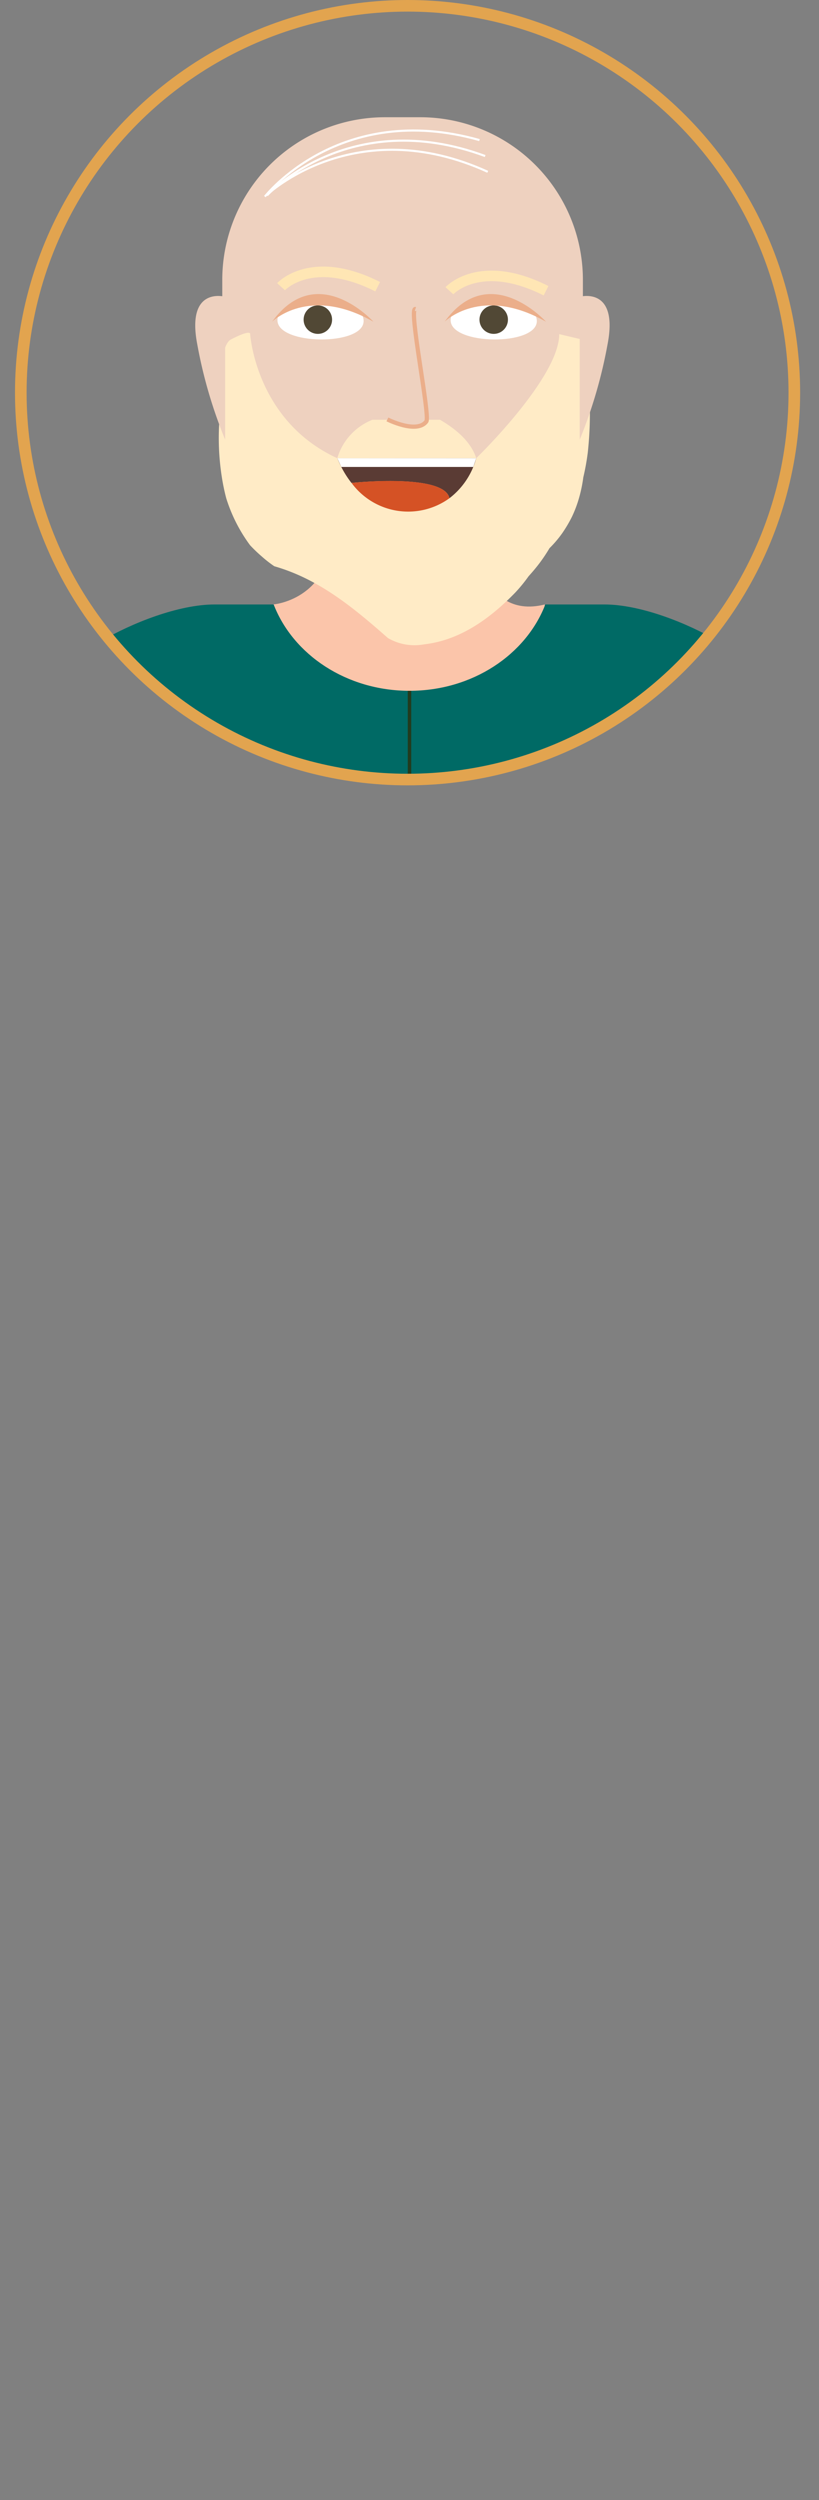 <svg xmlns="http://www.w3.org/2000/svg" xmlns:xlink="http://www.w3.org/1999/xlink" viewBox="0 0 139.76 426.5"><rect x="0" y="0" width="139.76" height="426.5" fill="#808080" stroke="none"/><defs><style>.cls-1,.cls-19{fill:none;}.cls-1{stroke:#e2a44f;stroke-width:1.98px;}.cls-1,.cls-15,.cls-16,.cls-19,.cls-6{stroke-miterlimit:10;}.cls-2{clip-path:url(#clip-path);}.cls-3{fill:#fbc5aa;}.cls-4{fill:#d8dcec;}.cls-5{fill:#006a65;}.cls-6{fill:#00a881;stroke:#223b1e;stroke-width:0.59px;}.cls-7{fill:#6a8a7f;}.cls-15,.cls-16,.cls-8{fill:#eed1bf;}.cls-9{fill:#44515c;}.cls-10{fill:#223b1e;}.cls-11{fill:#ffebc6;}.cls-12{fill:#fff;}.cls-13{fill:#514835;}.cls-14{fill:#ebae8a;}.cls-15{stroke:#ebae8a;stroke-width:0.72px;}.cls-16{stroke:#ffe6b4;stroke-width:1.8px;}.cls-17{fill:#5a3b34;}.cls-18{fill:#d55225;}.cls-19{stroke:#fff;stroke-width:0.36px;}</style><clipPath id="clip-path" transform="translate(2.56)"><circle class="cls-1" cx="66.99" cy="66.99" r="66"/></clipPath></defs><title>Asset 19</title><g id="Layer_2" data-name="Layer 2"><g id="Glavno_Besedilo" data-name="Glavno Besedilo"><g class="cls-2"><path class="cls-3" d="M44.05,103.12s9.71-.72,10.16-12.4H78.06s1,15.25,12.35,12.4l-1,8.76-23.23,9.26L46,115.72l-4.92-9.79Z" transform="translate(2.56)"/><path class="cls-4" d="M137.2,234.54l-30.3-1.32V135.69s7-40.4,17.77-18.48Q133.61,178.55,137.2,234.54Z" transform="translate(2.56)"/><path class="cls-4" d="M-2.56,234.54l30.31-1.32V135.69s-7-40.4-17.77-18.48Q1,178.55-2.56,234.54Z" transform="translate(2.56)"/><path class="cls-5" d="M100.58,103.12H90.5c-3.31,8.57-12.43,14.73-23.18,14.73s-19.87-6.16-23.18-14.73H34.06c-12.21,0-32,12.51-24,13.41,3.36.38,7.52,5.14,11.4,17.1V241h91.72V133.63c3.88-12,8-16.72,11.41-17.1C132.58,115.63,112.79,103.12,100.58,103.12Z" transform="translate(2.56)"/><line class="cls-6" x1="69.88" y1="241.04" x2="69.88" y2="117.85"/><rect class="cls-7" x="24.02" y="241.04" width="91.64" height="30.95"/><polygon class="cls-7" points="69.88 271.98 54.73 413.11 37.4 413.11 24.02 271.98 69.88 271.98"/><polygon class="cls-7" points="115.66 271.98 100.58 413.11 83.35 413.11 70.04 271.98 115.66 271.98"/><path class="cls-8" d="M6.35,234.13s-3.43,27.06,15.11,29.78V233.47Z" transform="translate(2.56)"/><path class="cls-8" d="M128.22,234.16s3.43,27.07-15.12,29.79V233.5Z" transform="translate(2.56)"/><path class="cls-9" d="M80.8,413.11V426.5h44.78s5.91-13.42-21.11-10.91c0,0-6.58-1.16-5.76-8.83" transform="translate(2.56)"/><path class="cls-9" d="M52.1,413.11V426.5H7.32s-5.91-13.42,21.11-10.91c0,0,6.58-1.16,5.76-8.83" transform="translate(2.56)"/><circle class="cls-10" cx="77.57" cy="140.53" r="2.31"/><circle class="cls-10" cx="62.43" cy="140.53" r="2.31"/><circle class="cls-10" cx="77.57" cy="157.95" r="2.31"/><circle class="cls-10" cx="62.43" cy="157.95" r="2.31"/><circle class="cls-10" cx="77.57" cy="175.38" r="2.31"/><circle class="cls-10" cx="62.43" cy="175.38" r="2.31"/><circle class="cls-10" cx="77.57" cy="192.8" r="2.31"/><circle class="cls-10" cx="62.43" cy="192.8" r="2.31"/><circle class="cls-10" cx="77.57" cy="210.22" r="2.31"/><circle class="cls-10" cx="62.43" cy="210.22" r="2.31"/><path class="cls-8" d="M65.68,20h6A27.75,27.75,0,0,1,99.47,47.76V69.62A30.77,30.77,0,0,1,68.7,100.39h0A30.77,30.77,0,0,1,37.93,69.62V47.76A27.75,27.75,0,0,1,65.68,20Z"/><path class="cls-11" d="M40.13,57S41.07,71.78,55,78.17H78.71S92.87,64.46,92.87,57l4,.95a63.36,63.36,0,0,1,.87,19.28,40.68,40.68,0,0,1-.76,4.2,24.09,24.09,0,0,1-.73,3.52,20.59,20.59,0,0,1-1.21,3.21,22.73,22.73,0,0,1-1.67,2.82,19,19,0,0,1-2.16,2.54A28,28,0,0,1,89.56,96c-.6.8-1.25,1.57-1.92,2.31a26.28,26.28,0,0,1-2.3,2.81c-3.64,3.74-7.75,6.87-12.56,8.22a19.76,19.76,0,0,1-3,.59,9,9,0,0,1-6.14-1.08c-6.12-5.4-11.89-10.09-19.39-12.25a20.46,20.46,0,0,1-2.14-1.67,25.21,25.21,0,0,1-2-1.92,27,27,0,0,1-4.06-8c-.25-.94-.46-1.91-.63-2.87a43,43,0,0,1-.44-11.63C35,69,35,67.57,35,66.2c.07-4.11.55-7.6,1.85-8.29C40.37,56.08,40.13,57,40.13,57Z" transform="translate(2.56)"/><path class="cls-12" d="M59.49,54.79c.06-4.73-14.65-4.91-14.7-.18C44.73,58.89,59.44,59.07,59.49,54.79Z" transform="translate(2.56)"/><path class="cls-12" d="M89.05,54.79c0-4.73-14.65-4.91-14.71-.18C74.29,58.89,89,59.07,89.05,54.79Z" transform="translate(2.56)"/><circle class="cls-13" cx="54.24" cy="54.53" r="2.43"/><circle class="cls-13" cx="84.25" cy="54.53" r="2.43"/><path class="cls-14" d="M43.87,54.89s6.25-6.28,17.3,0C61.17,54.89,51.56,44.26,43.87,54.89Z" transform="translate(2.56)"/><path class="cls-14" d="M73.31,54.89s6.25-6.28,17.31,0C90.62,54.89,81,44.26,73.31,54.89Z" transform="translate(2.56)"/><path class="cls-11" d="M61,71.61A10.15,10.15,0,0,0,55,78.16H78.71c-.82-2.53-3-4.69-6.18-6.55Z" transform="translate(2.56)"/><path class="cls-15" d="M63.55,71.55s5,2.53,6.64.36c.71-.93-3.11-19.58-1.86-19.19" transform="translate(2.56)"/><path class="cls-16" d="M45.4,48.91s5.2-5.7,16.49,0" transform="translate(2.56)"/><path class="cls-16" d="M74.13,49.6s5.19-5.7,16.49,0" transform="translate(2.56)"/><path class="cls-17" d="M78.71,78.17A12.85,12.85,0,0,1,74.13,85c-.87-4.29-16.65-2.62-16.71-2.61a16.7,16.7,0,0,1-2.4-4.2Z" transform="translate(2.56)"/><path class="cls-18" d="M74.13,85h0a12,12,0,0,1-16.7-2.61C57.48,82.36,73.26,80.69,74.13,85Z" transform="translate(2.56)"/><polygon class="cls-17" points="59.98 82.36 59.98 82.36 59.98 82.36 59.98 82.36"/><path class="cls-8" d="M35.86,50.63s-6.69-1.88-4.75,8.15A80.54,80.54,0,0,0,35.86,75Z" transform="translate(2.56)"/><path class="cls-8" d="M96.37,50.63s6.69-1.88,4.74,8.15A81,81,0,0,1,96.37,75Z" transform="translate(2.56)"/><polygon class="cls-12" points="57.57 78.17 58.24 79.66 80.76 79.66 81.27 78.17 57.57 78.17"/><path class="cls-19" d="M43,33.34S56.91,18,80.23,26.62" transform="translate(2.56)"/><path class="cls-19" d="M43,33.23s15-14.26,37.67-3.92" transform="translate(2.56)"/><path class="cls-19" d="M42.64,33.54s12.69-16.4,36.62-9.64" transform="translate(2.56)"/></g><circle class="cls-1" cx="69.55" cy="66.99" r="66"/></g></g></svg>